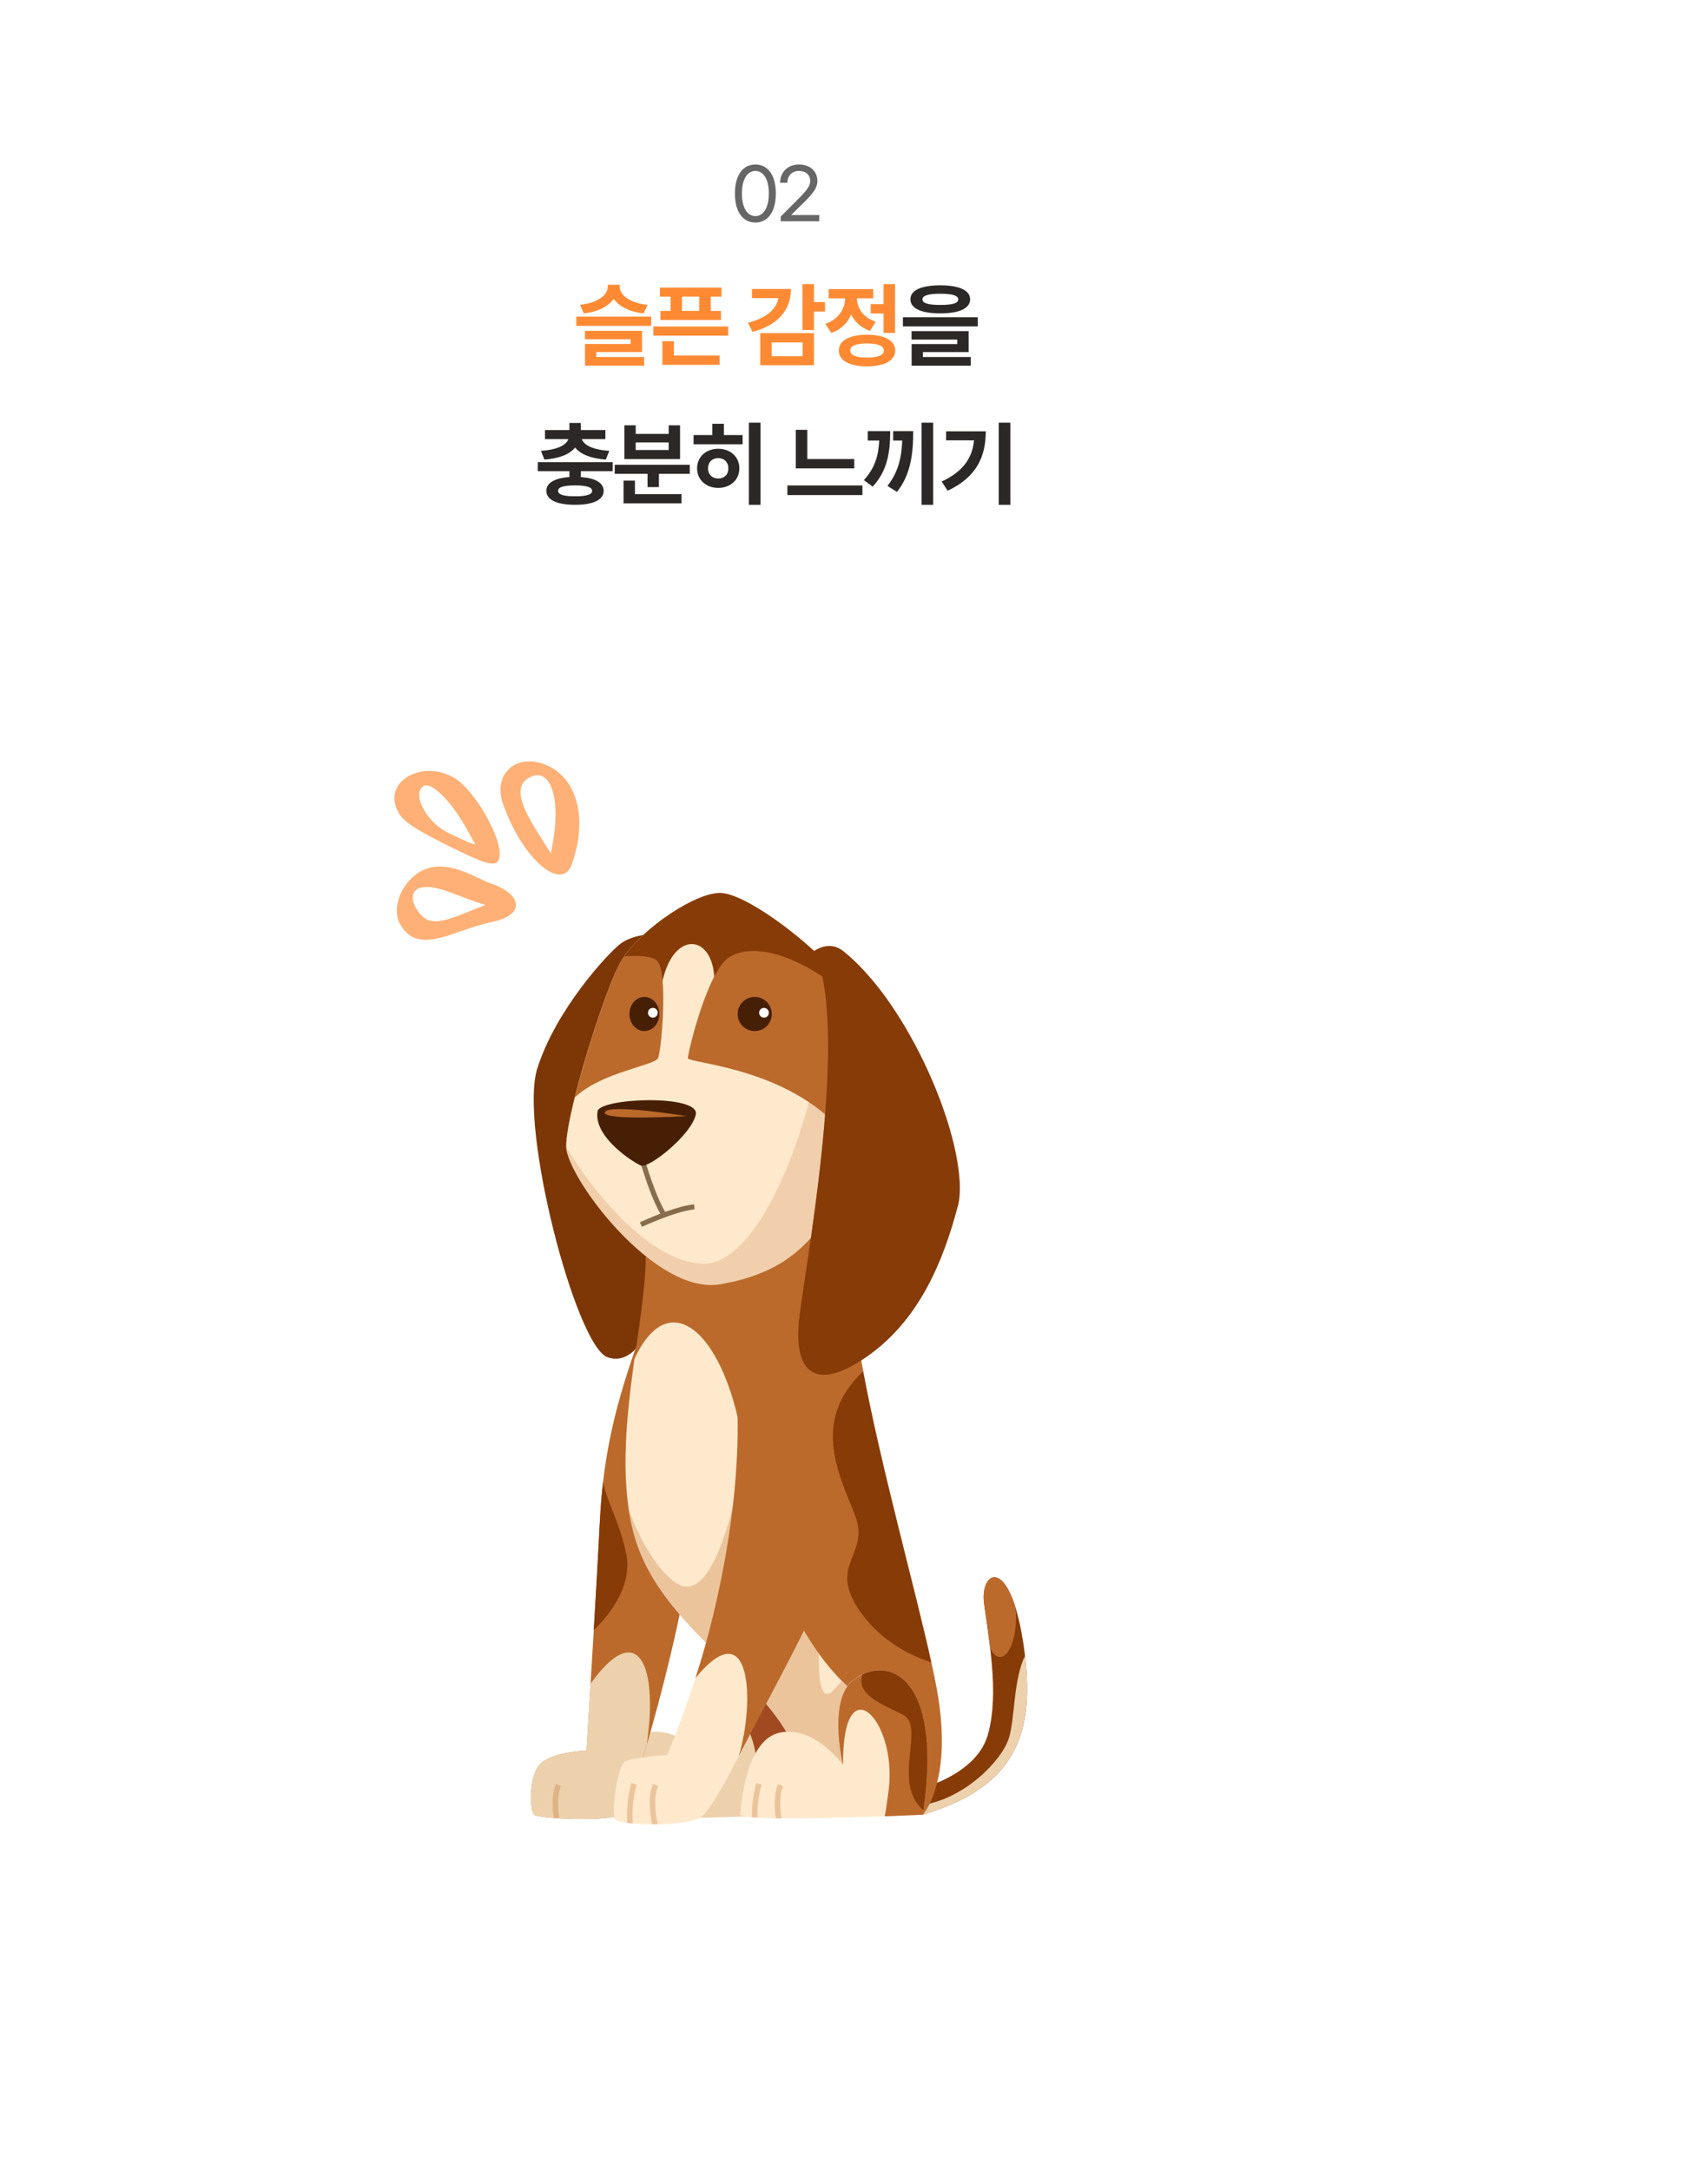 <svg width="444" height="564" viewBox="0 0 444 564" fill="none" xmlns="http://www.w3.org/2000/svg">
<g filter="url(#filter0_d_663_2070)">
<rect x="10" y="10" width="384" height="504" rx="8" fill="white"/>
</g>
<path d="M196.37 57.818C199.394 57.818 201.68 55.316 201.68 50.276C201.68 45.236 199.394 42.734 196.37 42.734C193.328 42.734 191.042 45.236 191.042 50.276C191.042 55.316 193.328 57.818 196.37 57.818ZM196.37 56.144C194.408 56.144 192.86 54.2 192.86 50.276C192.86 46.37 194.408 44.408 196.37 44.408C198.314 44.408 199.862 46.37 199.862 50.276C199.862 54.2 198.314 56.144 196.37 56.144ZM202.946 57.494H212.972V55.856H205.664L209.444 52.148C211.604 49.934 212.486 48.62 212.486 47.072C212.486 44.48 210.578 42.734 207.68 42.734C204.674 42.734 202.784 44.876 202.784 47.486H204.674C204.674 45.884 205.718 44.408 207.662 44.408C209.462 44.408 210.614 45.398 210.614 47.09C210.614 48.116 209.894 49.286 208.058 51.14L202.946 56.27V57.494Z" fill="#666666"/>
<path d="M161.088 74.445V73.989H158.005V74.445C157.997 76.55 155.535 78.704 150.77 79.202L151.773 81.439C155.461 81.017 158.154 79.608 159.53 77.644C160.905 79.608 163.624 81.017 167.303 81.439L168.323 79.202C163.524 78.704 161.079 76.55 161.088 74.445ZM149.817 84.663H169.276V82.268H149.817V84.663ZM152.063 88.16H163.947V89.37H152.079V95.014H167.452V92.76H155.013V91.459H166.897V85.948H152.063V88.16ZM187.549 74.727H171.546V77.072H174.314V80.768H171.687V83.138H187.408V80.768H184.773V77.072H187.549V74.727ZM169.839 87.199H189.298V84.837H169.839V87.199ZM172.185 94.79H187.077V92.379H175.185V88.641H172.185V94.79ZM177.298 80.768V77.072H181.765V80.768H177.298ZM211.595 73.815H208.595V85.749H211.595V80.942H214.463V78.489H211.595V73.815ZM194.432 83.851L195.617 86.238C202.032 84.547 205.604 80.718 205.612 75.075H195.485V77.453H202.347C201.874 80.296 199.222 82.666 194.432 83.851ZM197.631 94.898H211.595V86.552H197.631V94.898ZM200.606 92.552V88.964H208.637V92.552H200.606ZM232.67 73.815H229.687V79.019H226.355V81.456H229.687V86.495H232.67V73.815ZM214.554 84.133L216.104 86.503C218.631 85.633 220.338 83.892 221.267 81.721C222.203 83.635 223.819 85.177 226.173 85.948L227.648 83.594C224.341 82.5 222.816 79.997 222.742 77.519H226.993V75.116H215.424V77.519H219.7C219.634 80.196 218.035 82.972 214.554 84.133ZM218.051 91.077C218.043 93.663 220.836 95.18 225.377 95.188C229.935 95.18 232.72 93.663 232.728 91.077C232.72 88.492 229.935 86.967 225.377 86.967C220.836 86.967 218.043 88.492 218.051 91.077ZM221.026 91.077C221.018 89.851 222.551 89.238 225.377 89.238C228.211 89.238 229.753 89.851 229.761 91.077C229.753 92.296 228.211 92.909 225.377 92.901C222.551 92.909 221.018 92.296 221.026 91.077Z" fill="#FF8A33"/>
<path d="M244.43 74.13C239.507 74.13 236.656 75.414 236.665 77.76C236.656 80.146 239.507 81.423 244.43 81.423C249.344 81.423 252.178 80.146 252.187 77.76C252.178 75.414 249.344 74.13 244.43 74.13ZM234.717 84.804H254.176V82.434H234.717V84.804ZM236.963 88.227H248.847V89.387H236.979V95.014H252.352V92.76H239.913V91.475H251.797V86.03H236.963V88.227ZM239.797 77.76C239.781 76.823 241.305 76.309 244.43 76.318C247.595 76.309 249.104 76.823 249.104 77.76C249.104 78.812 247.595 79.218 244.43 79.227C241.305 79.218 239.781 78.812 239.797 77.76ZM159.264 120.083H139.806V122.428H148.019V123.953C144.223 124.202 142.027 125.445 142.027 127.533C142.027 129.878 144.803 131.163 149.494 131.155C154.176 131.163 156.911 129.878 156.927 127.533C156.911 125.453 154.756 124.202 150.994 123.953V122.428H159.264V120.083ZM140.618 117.133L141.521 119.403C145.433 119.13 148.16 117.986 149.502 116.262C150.836 117.986 153.555 119.13 157.483 119.403L158.386 117.133C153.911 116.843 151.723 115.55 151.259 114.091H157.375V111.738H150.985V109.89H148.019V111.738H141.671V114.091H147.737C147.256 115.55 145.093 116.843 140.618 117.133ZM145.077 127.533C145.06 126.555 146.519 126.116 149.494 126.116C152.419 126.116 153.919 126.555 153.927 127.533C153.919 128.511 152.419 128.95 149.494 128.942C146.519 128.95 145.06 128.511 145.077 127.533ZM179.312 120.762H159.803V123.116H168.331V126.555H171.289V123.116H179.312V120.762ZM162.091 130.79H177.165V128.378H165.057V124.881H162.091V130.79ZM162.314 119.271H176.784V110.503H173.825V112.732H165.256V110.503H162.314V119.271ZM165.256 116.917V114.953H173.825V116.917H165.256ZM197.701 109.815H194.676V131.163H197.701V109.815ZM180.298 115.434H193.044V113.039H188.187V110.105H185.154V113.039H180.298V115.434ZM181.209 121.682C181.201 124.666 183.546 126.762 186.712 126.771C189.861 126.762 192.198 124.666 192.198 121.682C192.198 118.707 189.861 116.594 186.712 116.594C183.546 116.594 181.201 118.707 181.209 121.682ZM184.06 121.682C184.052 120.05 185.154 119.039 186.712 119.022C188.254 119.039 189.339 120.05 189.339 121.682C189.339 123.34 188.254 124.326 186.712 124.318C185.154 124.326 184.052 123.34 184.06 121.682ZM222.07 119.262H209.863V111.68H206.863V121.691H222.07V119.262ZM204.684 128.635H224.192V126.133H204.684V128.635ZM242.573 109.815H239.557V131.163H242.573V109.815ZM224.573 124.74L226.861 126.439C230.598 122.378 231.402 117.746 231.419 112.011H225.584V114.456H228.56C228.336 118.657 227.341 121.674 224.573 124.74ZM230.698 126.249L233.176 127.807C236.723 123.307 237.394 118.003 237.394 112.011H232.181V114.456H234.543C234.344 119.122 233.441 122.718 230.698 126.249ZM262.645 109.815H259.62V131.163H262.645V109.815ZM244.794 125.122L246.352 127.5C253.977 123.903 256.247 118.525 256.256 112.061H245.938V114.406H253.206C252.725 119.146 250.297 122.511 244.794 125.122Z" fill="#2C2827"/>
<g clip-path="url(#clip0_663_2070)">
<path d="M239.884 471.471L239.31 468.988L238.367 464.987C238.367 464.987 253.5 461.492 256.697 451.03C258.72 444.408 258.306 435.901 257.41 428.336C256.904 423.968 256.26 419.898 255.823 416.702C254.857 409.413 260.146 405.389 263.964 417.575C264.723 420.013 265.413 423.071 266.011 426.888C266.172 428.014 266.333 429.118 266.448 430.222C268.955 451.26 263.343 464.481 239.861 471.494L239.884 471.471Z" fill="#873B07"/>
<path d="M239.884 471.471L239.31 468.988C239.31 468.988 239.402 468.988 239.448 468.988C250.395 467.585 260.422 457.583 262.285 451.513C263.849 446.432 263.435 436.269 266.448 430.222C268.955 451.26 263.343 464.481 239.861 471.494L239.884 471.471Z" fill="#EDD1AD"/>
<path d="M170.152 242.646C170.152 242.646 164.587 242.646 161.229 245.244C157.894 247.842 144.509 262.328 139.679 277.572C134.849 292.793 149.706 349.655 157.894 352.621C166.058 355.587 172.015 341.837 174.614 322.891C177.213 303.945 170.152 242.646 170.152 242.646Z" fill="#7D3706"/>
<path d="M205.524 471.471C205.524 471.471 201.431 471.655 195.635 471.885C187.792 472.161 176.868 472.505 168.795 472.436C168.312 472.436 167.829 472.436 167.346 472.436C165.53 472.413 163.897 472.368 162.54 472.276C162.011 472.253 161.551 472.207 161.114 472.161C159.136 472 157.986 471.747 158.032 471.379C158.308 469.057 159.481 451.881 168.496 450.133C177.259 448.432 184.365 457.997 184.779 458.549V458.503C184.365 457.33 180.985 441.327 187.424 436.476C196.716 429.463 210.975 435.901 205.501 471.471H205.524Z" fill="#EDD1AD"/>
<path d="M205.685 470.39C205.639 470.758 205.57 471.126 205.524 471.494C205.524 471.494 201.431 471.678 195.635 471.908C196.003 469.884 196.348 467.562 196.67 464.918C198.878 446.753 184.549 432.268 184.802 458.572V458.526C184.388 457.353 181.008 441.35 187.447 436.499C188.229 435.901 189.057 435.418 189.885 435.027C198.901 430.842 210.285 438.729 205.685 470.413V470.39Z" fill="#A14A22"/>
<path d="M177.351 416.081C175.603 425.347 171.808 440.821 168.197 453.099C165.3 462.917 162.517 470.666 160.976 471.517C158.791 472.712 151.132 472.758 145.429 472.436C144.923 472.39 144.44 472.368 143.98 472.322C141.312 472.115 139.311 471.816 138.92 471.517C137.655 470.574 137.333 461.446 140.484 458.273C143.635 455.123 152.466 454.801 152.466 454.801C152.466 454.801 152.926 447.42 153.524 437.464C153.777 433.165 154.076 428.382 154.352 423.531C154.95 413.437 155.548 402.975 155.916 395.594C156.1 391.892 156.376 388.398 156.767 385.064C158.4 371.015 161.85 359.495 166.932 345.516C166.932 345.516 180.479 399.388 177.328 416.081H177.351Z" fill="#BB6A2C"/>
<path d="M168.519 450.11C168.404 451.145 168.289 452.134 168.174 453.099C165.277 462.917 162.494 470.666 160.953 471.517C158.768 472.712 151.109 472.758 145.406 472.436C144.9 472.391 144.417 472.368 143.957 472.322C141.289 472.115 139.288 471.816 138.897 471.517C137.632 470.574 137.31 461.446 140.461 458.273C143.612 455.123 152.443 454.801 152.443 454.801C152.443 454.801 152.903 447.42 153.501 437.464C165.415 420.886 170.589 431.992 168.519 450.064V450.11Z" fill="#EDD1AD"/>
<path d="M239.884 471.471C239.884 471.471 225.855 471.103 215.115 463.469C214.218 462.825 213.321 462.136 212.47 461.377C209.825 459.032 207.502 456.158 205.823 452.617C197.222 434.429 170.428 421.875 164.495 397.388C164.104 395.824 163.805 394.215 163.552 392.605C161.551 379.959 163.184 365.979 164.978 353.057C166.541 341.837 168.243 331.398 167.806 323.328L221.715 299.53C221.715 299.53 221.393 305.807 221.393 331.26C221.393 337.813 222.566 346.528 224.406 356.299C229.052 381.132 237.884 412.655 242.115 431.9C242.69 434.521 243.173 436.935 243.564 439.051C247.865 462.848 239.908 471.448 239.908 471.448L239.884 471.471Z" fill="#BB6A2C"/>
<g style="mix-blend-mode:multiply" opacity="0.3">
<path d="M145.406 472.436C144.9 472.39 144.417 472.367 143.957 472.322C143.543 469.677 143.382 466.205 144.509 463.492L145.82 464.067C144.785 466.573 145.015 469.953 145.406 472.436Z" fill="#BB6A2C"/>
</g>
<path d="M242.069 431.923C236.918 430.245 229.305 426.612 223.831 419.024C214.816 406.516 226.154 404.194 222.382 394.008C218.726 384.213 210.262 369.566 224.36 356.322C229.006 381.155 237.838 412.678 242.069 431.923Z" fill="#873B07"/>
<path d="M257.41 428.336C256.904 423.968 256.26 419.898 255.823 416.702C254.857 409.413 260.146 405.389 263.964 417.575C264.999 426.313 260.859 434.567 257.41 428.336Z" fill="#BB6A2C"/>
<path d="M215.092 463.492C211.366 460.848 208.031 457.33 205.8 452.64C197.199 434.452 170.405 421.898 164.472 397.411C161.114 383.592 162.908 367.658 164.932 353.057C174.269 332.893 188.965 347.01 193.266 376.119C197.843 407.16 210.63 431.509 223.095 440.315C232.249 446.776 224.705 458.986 215.092 463.469V463.492Z" fill="#FFE9CC"/>
<g style="mix-blend-mode:multiply" opacity="0.3">
<path d="M212.47 461.4C209.825 459.055 207.502 456.181 205.823 452.64C197.222 434.452 170.428 421.898 164.495 397.411C164.104 395.847 163.805 394.238 163.552 392.628C166.357 399.756 170.451 407.62 175.695 411.229C185.906 418.311 192.599 386.052 193.795 371.912C200.879 391.571 220.083 393.272 216.38 405.734C212.677 418.196 210.538 446.501 217.001 438.775C224.866 429.348 231.95 431.693 235.492 438.384C238.482 444.017 222.681 459.193 212.493 461.423L212.47 461.4Z" fill="#BB6A2C"/>
</g>
<path d="M210.124 412.402C208.468 420.978 199.568 441.58 192.07 456.25C187.654 464.849 183.722 471.425 182.02 472.299C179.927 473.379 175.396 473.908 170.98 473.977C170.497 473.977 170.014 473.977 169.531 473.977C167.737 473.977 166.013 473.908 164.518 473.77C164.012 473.724 163.529 473.678 163.092 473.609C161.321 473.379 160.102 473.034 159.849 472.62C158.86 470.919 160.516 458.664 162.494 457.652C164.472 456.617 173.418 455.951 173.418 455.951C173.418 455.951 176.845 448.087 180.824 435.947C187.056 416.978 194.623 387.639 192.599 361.68C192.599 361.68 212.769 398.767 210.124 412.379V412.402Z" fill="#FFE9CC"/>
<path d="M239.884 471.471C239.884 471.471 235.791 471.655 229.995 471.885C222.152 472.161 211.228 472.505 203.155 472.436C202.673 472.436 202.19 472.436 201.707 472.436C199.89 472.413 198.257 472.368 196.9 472.276C196.371 472.253 195.911 472.207 195.474 472.161C193.496 472 192.346 471.747 192.392 471.379C192.668 469.057 193.841 451.881 202.857 450.133C211.619 448.432 218.726 457.997 219.14 458.549V458.503C218.726 457.33 215.345 441.327 221.784 436.476C231.076 429.463 245.335 435.901 239.862 471.471H239.884Z" fill="#FFE9CC"/>
<path d="M216.886 404.929C215.23 413.506 199.545 441.58 192.047 456.249C196.233 442.408 195.428 418.196 180.778 435.97C187.01 417.001 193.404 386.443 191.38 360.507C191.38 360.507 197.797 362.393 203.178 373.889C208.997 386.305 218.22 397.871 216.863 404.952L216.886 404.929Z" fill="#BB6A2C"/>
<g style="mix-blend-mode:multiply" opacity="0.3">
<path d="M196.9 472.276C196.371 472.253 195.911 472.207 195.474 472.161C195.428 469.815 195.635 466.688 196.601 463.239L197.958 463.653C197.015 466.987 196.854 469.999 196.9 472.276Z" fill="#BB6A2C"/>
<path d="M203.155 472.436C202.672 472.436 202.19 472.436 201.707 472.436C201.293 469.769 201.109 466.251 202.259 463.515L203.569 464.09C202.534 466.596 202.764 469.953 203.155 472.436Z" fill="#BB6A2C"/>
</g>
<path d="M240.045 470.39C239.999 470.758 239.93 471.126 239.884 471.494C239.884 471.494 235.791 471.678 229.995 471.908C230.363 469.884 230.708 467.562 231.03 464.918C233.238 446.753 218.91 432.268 219.163 458.572V458.526C218.749 457.353 215.368 441.35 221.807 436.499C222.589 435.901 223.417 435.418 224.245 435.027C233.261 430.842 244.645 438.729 240.045 470.413V470.39Z" fill="#BB6A2C"/>
<g style="mix-blend-mode:multiply" opacity="0.3">
<path d="M164.495 473.793C163.989 473.747 163.506 473.701 163.069 473.632C162.908 471.218 162.954 467.47 164.127 463.239L165.484 463.63C164.334 467.792 164.334 471.471 164.495 473.77V473.793Z" fill="#BB6A2C"/>
<path d="M170.957 473.977C170.474 473.977 169.991 473.977 169.508 473.977C168.956 471.31 168.381 466.803 169.761 463.469L171.072 464.044C169.784 467.125 170.428 471.494 170.957 473.954V473.977Z" fill="#BB6A2C"/>
</g>
<path d="M222.06 297.921C221.393 303.209 220.221 307.739 218.496 310.705C211.32 322.914 204.144 330.8 187.148 333.674C170.152 336.549 147.429 305.922 147.177 298.013C147.108 295.552 148.004 290.77 149.407 285.114C152.144 274.123 156.836 259.821 159.918 252.786C160.332 251.866 160.7 251.061 161.045 250.417C161.39 249.773 161.781 249.13 162.264 248.463C167.645 240.737 180.755 232 187.148 232C192.99 232 206.26 241.565 213.873 249.245C214.701 250.049 215.437 250.854 216.104 251.613C217.208 252.855 218.174 254.878 219.025 257.43C219.301 258.281 219.577 259.201 219.83 260.166C222.52 270.237 223.532 285.987 222.037 297.898L222.06 297.921Z" fill="#FFE9CC"/>
<path d="M219.853 260.189C214.31 268.996 186.389 264.006 185.676 253.705C184.894 242.347 174.568 241.841 171.992 256.028C171.992 256.028 165.644 255.131 159.941 252.786C160.355 251.866 160.723 251.061 161.068 250.417C161.413 249.773 161.804 249.13 162.287 248.463C167.645 240.737 180.755 232 187.148 232C193.542 232 209.181 243.726 216.104 251.613C217.208 252.855 218.174 254.878 219.025 257.43C219.301 258.281 219.577 259.201 219.83 260.166L219.853 260.189Z" fill="#873B07"/>
<path d="M171.946 315.763C171.831 315.625 169.301 311.969 166.081 300.634L167.346 300.289C170.497 311.371 173.004 314.981 173.027 315.027L171.969 315.786L171.946 315.763Z" fill="#876D4C"/>
<path d="M176.951 313.582C178.195 313.249 179.39 313.001 180.438 312.911L180.549 314.214C175.736 314.645 166.968 318.706 166.885 318.752L166.329 317.567C166.629 317.44 172.153 314.866 176.951 313.582Z" fill="#876D4C"/>
<path d="M171.072 274.905C170.221 276.859 156.307 278.538 149.43 285.137C152.535 272.697 158.101 256.028 161.068 250.44C161.413 249.796 161.804 249.153 162.287 248.486C165.575 248.21 169.278 248.279 170.773 249.613C173.763 252.28 171.969 272.835 171.072 274.905Z" fill="#BB6A2C"/>
<path d="M222.083 297.921C221.761 297.53 221.44 297.093 221.095 296.633C207.111 277.273 178.823 276.376 178.823 274.905C178.823 273.433 183.883 252.28 189.54 248.716C194.968 245.29 205.34 246.807 219.048 257.453C222.313 267.202 223.716 284.861 222.083 297.944V297.921Z" fill="#BB6A2C"/>
<path d="M200.626 263.454C200.626 265.914 198.648 267.892 196.187 267.892C193.726 267.892 191.748 265.914 191.748 263.454C191.748 260.994 193.726 259.017 196.187 259.017C198.648 259.017 200.626 260.994 200.626 263.454Z" fill="#471F04"/>
<g style="mix-blend-mode:multiply" opacity="0.2">
<path d="M222.06 297.921C221.393 303.209 220.221 307.739 218.496 310.705C211.32 322.914 204.144 330.8 187.148 333.674C170.152 336.549 147.429 305.922 147.177 298.013C147.177 298.013 163.851 326.616 182.066 328.317C200.281 330.019 217.07 275.388 214.218 252.349C214.08 251.199 213.965 250.141 213.873 249.222C214.701 250.026 215.437 250.831 216.104 251.59C217.208 252.832 218.174 254.855 219.025 257.407C219.301 258.258 219.577 259.178 219.83 260.143C222.52 270.214 223.532 285.964 222.037 297.875L222.06 297.921Z" fill="#BB6A2C"/>
</g>
<path d="M171.394 263.454C171.394 265.914 169.646 267.892 167.507 267.892C165.369 267.892 163.621 265.914 163.621 263.454C163.621 260.994 165.369 259.017 167.507 259.017C169.646 259.017 171.394 260.994 171.394 263.454Z" fill="#471F04"/>
<path d="M170.98 263.132C170.98 263.822 170.428 264.397 169.715 264.397C169.002 264.397 168.45 263.845 168.45 263.132C168.45 262.42 169.002 261.868 169.715 261.868C170.428 261.868 170.98 262.42 170.98 263.132Z" fill="white"/>
<path d="M198.602 261.868C199.292 261.868 199.867 262.42 199.867 263.132C199.867 263.845 199.315 264.397 198.602 264.397C197.889 264.397 197.337 263.845 197.337 263.132C197.337 262.42 197.889 261.868 198.602 261.868Z" fill="white"/>
<path d="M155.341 288.746C154.237 295.414 164.656 302.036 166.633 302.841C168.611 303.646 179.697 294.931 180.87 289.597C182.066 284.263 155.916 285.206 155.341 288.746Z" fill="#471F04"/>
<path d="M248.923 313.556C245.197 327.627 238.896 343.331 224.774 352.851C210.653 362.37 206.559 354.851 207.686 343.331C208.79 332.111 220.635 270.306 212.355 248.739C212.263 248.486 212.171 248.233 212.056 248.003C211.918 247.681 211.78 247.359 211.642 247.083C211.642 247.083 215.506 244.14 219.209 247.106C234.756 259.545 248.302 289.367 249.429 306.428C249.613 309.187 249.475 311.624 248.946 313.579L248.923 313.556Z" fill="#873B07"/>
<g style="mix-blend-mode:multiply" opacity="0.5">
<path d="M248.923 313.556C245.197 327.627 238.896 343.331 224.774 352.851C210.653 362.37 206.559 354.851 207.686 343.331C208.79 332.111 220.635 270.306 212.355 248.739C220.956 270.306 215.989 329.283 215.989 340.181C215.989 351.08 232.64 346.16 241.609 329.49C246.255 320.844 248.417 312.475 249.429 306.428C249.613 309.187 249.475 311.624 248.946 313.579L248.923 313.556Z" fill="#873B07"/>
</g>
<path d="M157.227 288.976C156.353 291.276 178.501 289.988 178.501 289.988C178.501 289.988 158.078 286.654 157.227 288.976Z" fill="#BB6A2C"/>
<path d="M240.045 470.39C231.605 462.963 240.781 448.524 234.641 445.466C229.167 442.753 222.336 440.2 224.222 435.004C233.238 430.819 244.622 438.706 240.022 470.39H240.045Z" fill="#873B07"/>
<path d="M154.352 423.554C154.95 413.46 155.548 402.998 155.916 395.617C156.1 391.915 156.376 388.421 156.767 385.087C157.963 390.72 161.252 395.847 162.816 403.872C164.541 412.747 157.434 420.565 154.329 423.554H154.352Z" fill="#873B07"/>
</g>
<path fill-rule="evenodd" clip-rule="evenodd" d="M142.501 198.991C150.26 202.659 152.749 213.098 148.633 224.568C147.325 228.195 144.213 227.866 140.771 224.987C137.14 221.9 133.188 215.937 130.691 208.655C128.025 200.768 134.711 195.284 142.501 198.991ZM138.233 201.73C133.876 203.55 134.333 207.788 139.954 216.598L143.224 221.739L143.816 218.302C145.671 207.421 143.092 199.691 138.233 201.73ZM118.474 202.365C123.63 205.703 130.524 217.849 129.874 222.476C129.448 225.501 127.293 225.089 117.116 220.03C109.077 216.033 105.245 213.861 103.745 211.364C98.766 203.152 110.024 196.895 118.474 202.365ZM109.676 204.54C107.384 207.157 111.176 213.751 116.437 216.341C120.747 218.471 123.728 219.725 123.473 219.217C123.325 218.979 122.426 217.364 121.472 215.634C116.956 207.486 111.536 202.406 109.676 204.54ZM127.643 229.566C135.247 232.014 137.308 237.747 127.499 239.635C125.781 239.974 122.028 241.116 119.159 242.164C110.77 245.304 106.88 244.83 104.166 240.384C102.07 236.968 103.401 232.147 106.331 228.857C113.53 220.76 123.549 228.228 127.643 229.566ZM109.12 230.701C106.946 231.448 106.687 233.807 108.488 236.491C110.92 240.099 113.365 240.261 120.789 237.277L126.172 235.13C125.409 234.877 122.662 234.019 118.12 232.256C113.963 230.583 110.948 230.087 109.12 230.701Z" fill="#FFB076"/>
<defs>
<filter id="filter0_d_663_2070" x="0" y="0" width="444" height="564" filterUnits="userSpaceOnUse" color-interpolation-filters="sRGB">
<feFlood flood-opacity="0" result="BackgroundImageFix"/>
<feColorMatrix in="SourceAlpha" type="matrix" values="0 0 0 0 0 0 0 0 0 0 0 0 0 0 0 0 0 0 127 0" result="hardAlpha"/>
<feOffset dx="20" dy="20"/>
<feGaussianBlur stdDeviation="15"/>
<feComposite in2="hardAlpha" operator="out"/>
<feColorMatrix type="matrix" values="0 0 0 0 0 0 0 0 0 0 0 0 0 0 0 0 0 0 0.08 0"/>
<feBlend mode="normal" in2="BackgroundImageFix" result="effect1_dropShadow_663_2070"/>
<feBlend mode="normal" in="SourceGraphic" in2="effect1_dropShadow_663_2070" result="shape"/>
</filter>
<clipPath id="clip0_663_2070">
<rect width="129" height="242" fill="white" transform="translate(138 232)"/>
</clipPath>
</defs>
</svg>
